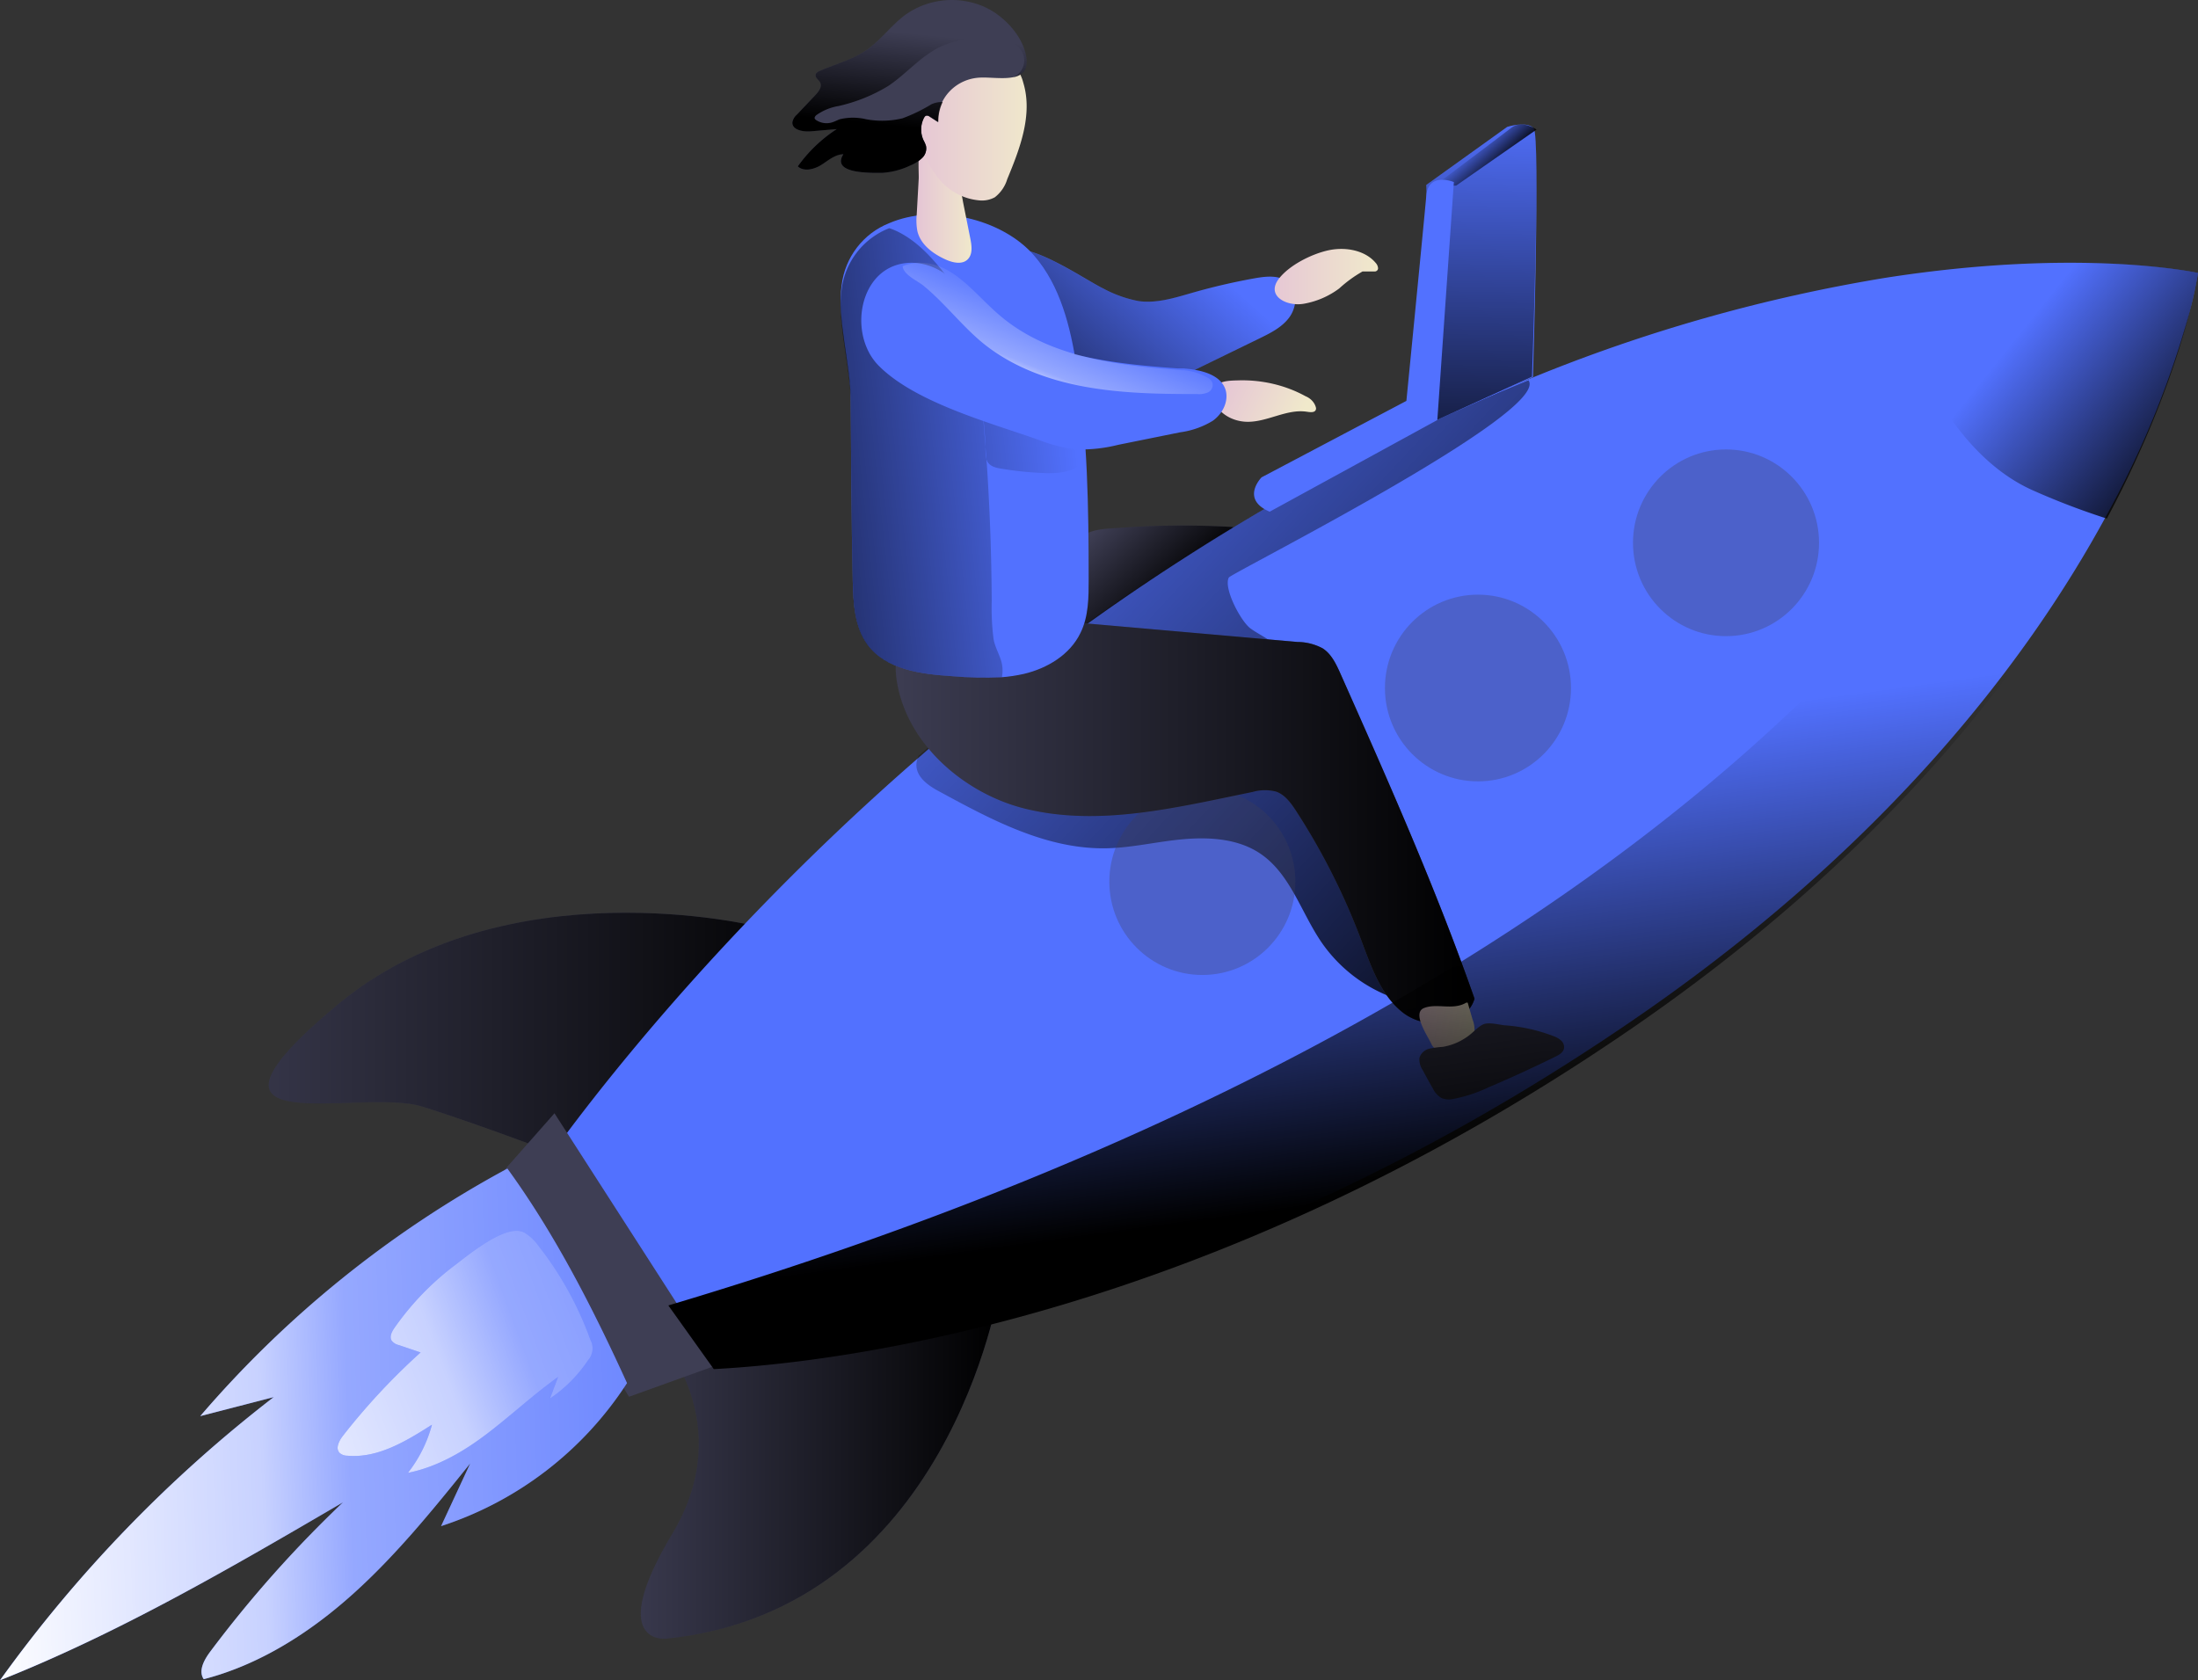<svg xmlns="http://www.w3.org/2000/svg" width="327" height="250" viewBox="0 0 327 250">
    <rect x="0" y="0" width="327" height="250" fill="#333333" stroke="none"/>
    <defs>
        <linearGradient id="a" x1=".005%" x2="100.007%" y1="49.944%" y2="49.944%">
            <stop offset="0%" stop-opacity="0"/>
            <stop offset="99%"/>
        </linearGradient>
        <linearGradient id="b" x1=".004%" y1="49.998%" y2="49.998%">
            <stop offset="0%" stop-opacity="0"/>
            <stop offset="99%"/>
        </linearGradient>
        <linearGradient id="c" x1="78.364%" x2="-42.922%" y1="30.051%" y2="99.271%">
            <stop offset="0%" stop-opacity="0"/>
            <stop offset="99%"/>
        </linearGradient>
        <linearGradient id="d" x1="20.037%" x2="68.35%" y1="25.176%" y2="59.315%">
            <stop offset="0%" stop-opacity="0"/>
            <stop offset="99%"/>
        </linearGradient>
        <linearGradient id="e" x1="12.109%" x2="117.926%" y1="-2.123%" y2="93.115%">
            <stop offset="0%" stop-opacity="0"/>
            <stop offset="99%"/>
        </linearGradient>
        <linearGradient id="f" x1="44.557%" x2="111.974%" y1="28.547%" y2="75.868%">
            <stop offset="0%" stop-opacity="0"/>
            <stop offset="99%"/>
        </linearGradient>
        <linearGradient id="g" x1="-.02%" x2="99.98%" y1="49.998%" y2="49.998%">
            <stop offset="0%" stop-opacity="0"/>
            <stop offset="99%"/>
        </linearGradient>
        <linearGradient id="h" x1="93.932%" x2="-77.961%" y1="40.874%" y2="74.512%">
            <stop offset="0%" stop-opacity="0"/>
            <stop offset="99%"/>
        </linearGradient>
        <linearGradient id="i" x1=".075%" x2="99.991%" y1="49.98%" y2="49.98%">
            <stop offset="0%" stop-color="#E5C5D5"/>
            <stop offset="42%" stop-color="#EAD4D1"/>
            <stop offset="100%" stop-color="#F0E9CB"/>
        </linearGradient>
        <linearGradient id="j" x1=".134%" x2="100.001%" y1="50.016%" y2="50.016%">
            <stop offset="0%" stop-color="#E5C5D5"/>
            <stop offset="42%" stop-color="#EAD4D1"/>
            <stop offset="100%" stop-color="#F0E9CB"/>
        </linearGradient>
        <linearGradient id="k" x1="53.984%" x2="47.173%" y1="21.531%" y2="74.209%">
            <stop offset="0%" stop-opacity="0"/>
            <stop offset="99%"/>
        </linearGradient>
        <linearGradient id="l" x1=".031%" x2="99.974%" y1="50.003%" y2="50.003%">
            <stop offset="0%" stop-color="#E5C5D5"/>
            <stop offset="42%" stop-color="#EAD4D1"/>
            <stop offset="100%" stop-color="#F0E9CB"/>
        </linearGradient>
        <linearGradient id="m" x1="4.357%" x2="90.932%" y1="43.106%" y2="59.143%">
            <stop offset="0%" stop-color="#E5C5D5"/>
            <stop offset="42%" stop-color="#EAD4D1"/>
            <stop offset="100%" stop-color="#F0E9CB"/>
        </linearGradient>
        <linearGradient id="n" x1="50.203%" x2="49.127%" y1="-4.28%" y2="142.236%">
            <stop offset="0%" stop-opacity="0"/>
            <stop offset="99%"/>
        </linearGradient>
        <linearGradient id="o" x1="37.535%" x2="72.416%" y1="42.834%" y2="66.833%">
            <stop offset="0%" stop-opacity="0"/>
            <stop offset="99%"/>
        </linearGradient>
        <linearGradient id="p" x1=".007%" x2="100.195%" y1="49.917%" y2="49.917%">
            <stop offset="0%" stop-color="#E5C5D5"/>
            <stop offset="42%" stop-color="#EAD4D1"/>
            <stop offset="100%" stop-color="#F0E9CB"/>
        </linearGradient>
        <linearGradient id="q" x1="136.413%" x2="-3.165%" y1="47.672%" y2="51.627%">
            <stop offset="2%" stop-color="#FFF" stop-opacity="0"/>
            <stop offset="58%" stop-color="#FFF" stop-opacity=".39"/>
            <stop offset="68%" stop-color="#FFF" stop-opacity=".68"/>
            <stop offset="100%" stop-color="#FFF"/>
        </linearGradient>
        <linearGradient id="r" x1="245.06%" x2="-56.454%" y1="-20.209%" y2="87.728%">
            <stop offset="2%" stop-color="#FFF" stop-opacity="0"/>
            <stop offset="58%" stop-color="#FFF" stop-opacity=".39"/>
            <stop offset="68%" stop-color="#FFF" stop-opacity=".68"/>
            <stop offset="100%" stop-color="#FFF"/>
        </linearGradient>
        <linearGradient id="s" x1="62.24%" x2="9.613%" y1="36.946%" y2="91.92%">
            <stop offset="2%" stop-color="#FFF" stop-opacity="0"/>
            <stop offset="58%" stop-color="#FFF" stop-opacity=".39"/>
            <stop offset="68%" stop-color="#FFF" stop-opacity=".68"/>
            <stop offset="100%" stop-color="#FFF"/>
        </linearGradient>
        <linearGradient id="t" x1="49.029%" x2="56.555%" y1="43.419%" y2="82.944%">
            <stop offset="0%" stop-opacity="0"/>
            <stop offset="99%"/>
        </linearGradient>
    </defs>
    <g fill="none" fill-rule="evenodd">
        <path fill="#3E3E54" fill-rule="nonzero" d="M112.711 137.84s-37.518-9.283-62.654 11.78c-25.136 21.064 3.545 12.149 12.72 15.006 9.177 2.858 23.008 8.214 23.008 8.214s38.256-18.232 26.926-35z"/>
        <path fill="url(#a)" fill-rule="nonzero" d="M112.711 137.84s-37.518-9.283-62.654 11.78c-25.136 21.064 3.545 12.149 12.72 15.006 9.177 2.858 23.008 8.214 23.008 8.214s38.256-18.232 26.926-35z"/>
        <path fill="#3E3E54" fill-rule="nonzero" d="M98.11 198.984s23.612-15.566 38.249-10.852l12.277 3.773s-7.551 47.665-49.585 51.912c0 0-8.969.941.95-15.574 9.919-16.516-1.892-29.259-1.892-29.259z"/>
        <path fill="url(#b)" fill-rule="nonzero" d="M98.11 198.984s23.612-15.566 38.249-10.852l12.277 3.773s-7.551 47.665-49.585 51.912c0 0-8.969.941.95-15.574 9.919-16.516-1.892-29.259-1.892-29.259z"/>
        <path fill="#5271FF" fill-rule="nonzero" d="M164.105 42.91a18.245 18.245 0 0 0 5.305 1.89c2.731.367 5.446-.519 8.095-1.277a93.336 93.336 0 0 1 9.365-2.155c1.737-.298 3.767-.46 5.012.852 1.245 1.312.994 3.577-.092 5.034-1.086 1.456-2.765 2.29-4.386 3.083l-9.507 4.625a29.605 29.605 0 0 1-5.079 2.095c-7.243 1.993-14.762-1.703-21.069-5.817-2.431-1.602-5.063-3.714-5.163-6.66a9.899 9.899 0 0 1 .702-3.408 7.78 7.78 0 0 1 1.988-3.551c2.874-2.53 11.93 3.9 14.829 5.289z"/>
        <path fill="url(#c)" fill-rule="nonzero" d="M164.071 42.899a18.236 18.236 0 0 0 5.305 1.892c2.732.366 5.447-.52 8.095-1.279a90.965 90.965 0 0 1 9.399-2.148c1.729-.307 3.767-.468 5.012.853 1.245 1.32.994 3.571-.092 5.029-1.086 1.457-2.765 2.293-4.386 3.085l-9.507 4.629a29.593 29.593 0 0 1-5.079 2.097c-7.243 1.994-14.762-1.705-21.069-5.822-2.431-1.594-5.063-3.716-5.163-6.666a9.635 9.635 0 0 1 .702-3.41 7.818 7.818 0 0 1 1.921-3.528c2.908-2.557 11.93 3.887 14.862 5.268z"/>
        <path fill="#3E3E54" fill-rule="nonzero" d="M183.489 78.415c-2.777 4.24-6.344 7.978-9.885 11.65-3.542 3.67-7.084 7.282-11.794 9.004-2.321.847-5.072 1.136-7.187-.153-2.295-1.39-3.24-4.367-2.81-6.995a14.027 14.027 0 0 1 3.808-6.927 37.924 37.924 0 0 1 4.865-4.926c1.943-1.458 4.006-1.382 6.542-1.56a125.497 125.497 0 0 1 16.461-.093z"/>
        <path fill="url(#d)" fill-rule="nonzero" d="M183.489 78.415c-2.777 4.24-6.344 7.978-9.885 11.65-3.542 3.67-7.084 7.282-11.794 9.004-2.321.847-5.072 1.136-7.187-.153-2.295-1.39-3.24-4.367-2.81-6.995a14.027 14.027 0 0 1 3.808-6.927 37.924 37.924 0 0 1 4.865-4.926c1.943-1.458 4.006-1.382 6.542-1.56a125.497 125.497 0 0 1 16.461-.093z"/>
        <path fill="#5271FF" fill-rule="nonzero" d="M327 40.616a58.027 58.027 0 0 1-1.334 6.078A139.21 139.21 0 0 1 313.323 76.8c-11.753 21.644-33.282 50.02-72.321 76.301-61.295 41.424-115.092 48.325-134.94 49.367-5.252.297-8.131.187-8.131.187l-17.975-27.977s20.263-30.292 56.837-62.06a332.93 332.93 0 0 1 54.633-38.794 310.135 310.135 0 0 1 36.101-17.448 242.146 242.146 0 0 1 52.903-15.031c29.389-4.595 46.57-.73 46.57-.73z"/>
        <path fill="url(#e)" fill-rule="nonzero" d="M182.817 85.924c-.844 1.558 1.78 6.523 3.216 7.575 1.435 1.052 3.19 1.684 4.22 3.148.419.517.583 1.193.447 1.843-.27.943-1.35 1.364-2.287 1.684l-25.186 7.726a4.056 4.056 0 0 0-1.874.951c-1.013 1.078-.507 2.963.65 3.863a6.767 6.767 0 0 0 4.22 1.044c8.145 0 17.092-3.367 23.912 1.044a20.446 20.446 0 0 1 4.971 5.05 69.786 69.786 0 0 1 10.888 21.1c.735 2.34 1.342 4.89.498 7.196a22.17 22.17 0 0 1-9.858-7.903c-3.056-4.444-4.626-10.15-9.074-13.197-3.25-2.23-7.452-2.525-11.386-2.197-3.933.328-7.807 1.313-11.749 1.364-8.778.109-16.88-4.209-24.612-8.417-1.612-.842-3.444-2.096-3.478-3.93a3.041 3.041 0 0 1 .355-1.448 332.831 332.831 0 0 1 54.618-38.514 310.99 310.99 0 0 1 36.091-17.322c3.343 4.739-44.22 28.692-44.582 29.34z"/>
        <path fill="url(#f)" fill-rule="nonzero" d="M327 40.612s-2.067 14.986-13.557 36.548a108.41 108.41 0 0 1-10.88-4.144c-14.578-6.388-20.587-27.274-21.692-31.607C309.97 36.716 327 40.612 327 40.612z"/>
        <ellipse cx="256.782" cy="80.761" fill="#3E3E54" fill-rule="nonzero" opacity=".31" rx="13.839" ry="13.889"/>
        <ellipse cx="219.879" cy="102.366" fill="#3E3E54" fill-rule="nonzero" opacity=".31" rx="13.839" ry="13.889"/>
        <ellipse cx="178.876" cy="131.173" fill="#3E3E54" fill-rule="nonzero" opacity=".31" rx="13.839" ry="13.889"/>
        <path fill="#3E3E54" fill-rule="nonzero" d="M82.49 165.638l24.118 37.49-13.026 4.69-19.776-32.336zM152.509 120.32c11.082 2.723 22.645-.215 33.83-2.485a6.636 6.636 0 0 1 3.522-.052c1.323.471 2.208 1.714 2.983 2.904a99.726 99.726 0 0 1 9.6 19.011c1.517 4.018 2.941 8.388 6.312 10.992 3.371 2.605 9.389 2.022 10.61-2.099-5.755-16.458-12.843-32.393-19.923-48.31-.64-1.44-1.348-2.965-2.663-3.813a7.986 7.986 0 0 0-3.733-.951l-39.915-3.504c-8.967-.789-22.451-1.997-19.443 10.683 2.074 8.842 10.392 15.55 18.82 17.623z"/>
        <path fill="url(#g)" fill-rule="nonzero" d="M152.509 120.32c11.082 2.723 22.645-.215 33.83-2.485a6.636 6.636 0 0 1 3.522-.052c1.323.471 2.208 1.714 2.983 2.904a99.726 99.726 0 0 1 9.6 19.011c1.517 4.018 2.941 8.388 6.312 10.992 3.371 2.605 9.389 2.022 10.61-2.099-5.755-16.458-12.843-32.393-19.923-48.31-.64-1.44-1.348-2.965-2.663-3.813a7.986 7.986 0 0 0-3.733-.951l-39.915-3.504c-8.967-.789-22.451-1.997-19.443 10.683 2.074 8.842 10.392 15.55 18.82 17.623z"/>
        <path fill="#5271FF" fill-rule="nonzero" d="M161.962 86.118c0 2.748 0 5.59-1.221 8.057-1.56 3.233-4.922 5.267-8.427 6.092-1.11.252-2.236.42-3.37.502-2.42.108-4.844.054-7.256-.161-4.626-.307-9.876-.945-12.64-4.706-1.938-2.646-2.107-6.168-2.183-9.46-.202-9.003-.244-18.005-.311-27.007 0-5.147-2.065-12.09-1.34-17.016.499-4.144 3.206-7.678 7.053-9.207 6.834-2.952 16.76-.782 21.606 4.842 3.884 4.492 5.384 10.576 6.295 16.472 1.66 10.406 1.786 21.024 1.794 31.592z"/>
        <path fill="url(#h)" fill-rule="nonzero" d="M146.83 69.304c.44 6.733.677 13.465.71 20.197a35.803 35.803 0 0 0 .272 5.555c.228 1.405 1.134 2.701 1.295 4.03.07.561.053 1.129-.05 1.684-2.431.106-4.867.053-7.29-.16-4.649-.303-9.923-.934-12.7-4.654-1.948-2.617-2.117-6.101-2.193-9.358-.203-8.904-.246-17.807-.313-26.71 0-5.092-2.075-11.96-1.346-16.832a11.254 11.254 0 0 1 7.086-9.105 9.623 9.623 0 0 1 1.575.673c2.972 1.565 5.215 4.208 7.264 6.867a21.676 21.676 0 0 1 2.71 4.3 22.28 22.28 0 0 1 1.422 6.27c.525 4.418.948 8.853 1.295 13.296.186 2.374-.449 3.871 2.125 4.326 2.189.38 4.4.613 6.621.698 2.26.101 4.936-.16 6.13-2.07a4.338 4.338 0 0 0-.381-4.704 8.392 8.392 0 0 0-4.09-2.777c-1.574-.572-3.234-.892-4.825-1.422a11.873 11.873 0 0 1-4.378-2.433 6.719 6.719 0 0 1-2.252-4.367"/>
        <path fill="url(#i)" fill-rule="nonzero" d="M136.383 31.902a8.67 8.67 0 0 0 .098 2.488c.486 2.03 2.329 3.361 4.155 4.2 1.127.518 2.632.864 3.447-.13.633-.77.477-1.927.28-2.93l-1.086-5.452c-.2-1.22-.516-2.416-.946-3.568-.478-1.167-3.628-5.92-5.224-4.71-.667.502-.387 3.923-.428 4.779l-.296 5.323z"/>
        <path fill="url(#j)" fill-rule="nonzero" d="M136.977 20.97a13.235 13.235 0 0 0 2.896 5.868 8.737 8.737 0 0 0 5.766 2.971 3.987 3.987 0 0 0 2.36-.456 5.36 5.36 0 0 0 1.85-2.698c1.9-4.573 3.825-9.602 2.386-14.35a5.812 5.812 0 0 0-2.595-3.56 6.504 6.504 0 0 0-4.402-.24c-2.511.564-6.278 1.858-7.901 3.983-1.624 2.125-.913 6.15-.36 8.482z"/>
        <path fill="#3E3E54" fill-rule="nonzero" d="M146.392.995c-3.817-1.664-8.26-1.218-11.646 1.168-2.15 1.565-3.686 3.817-5.878 5.316-2.065 1.416-4.564 2.062-6.877 3.056-.281.116-.597.29-.648.58-.085.447.452.737.666 1.143.324.62-.197 1.333-.683 1.855l-2.781 2.948a1.942 1.942 0 0 0-.657 1.11c-.094 1.134 1.561 1.457 2.73 1.358l3.856-.331a21.612 21.612 0 0 0-5.784 5.54c.853.878 2.431.464 3.48-.207 1.05-.67 2.048-1.656 3.294-1.59-1.869 2.923 3.984 2.807 5.733 2.766a11.186 11.186 0 0 0 4.266-1.126 5.079 5.079 0 0 0 1.706-1.069c.498-.47.722-1.15.597-1.813a5.121 5.121 0 0 0-.367-.828 3.773 3.773 0 0 1 .052-3.313c.085-.157.196-.331.384-.356a.626.626 0 0 1 .418.14l1.288.829c-.145-3.498 2.643-6.456 6.245-6.625 2.662-.141 7.533 1.134 6.893-3.081-.512-3.164-3.378-6.186-6.287-7.47z"/>
        <path fill="url(#k)" fill-rule="nonzero" d="M150.702 11.527c1.03-.458 1.687-1.462 1.674-2.562-.013-1.1-.692-2.09-1.733-2.525a7.593 7.593 0 0 0-4.014-.828 15.773 15.773 0 0 0-6.78 1.367c-2.903 1.408-5.003 4.001-7.684 5.799a24.6 24.6 0 0 1-7.386 2.99 8.011 8.011 0 0 0-3.33 1.36c-.154.14-.308.33-.24.521.05.087.12.161.205.216a2.82 2.82 0 0 0 2.272.373c.444-.116.854-.348 1.263-.498a8.397 8.397 0 0 1 3.903 0c1.796.335 3.646.287 5.422-.14a24.26 24.26 0 0 0 4.27-2.072 3.67 3.67 0 0 1 1.707-.347 6.534 6.534 0 0 0-.658 2.974l-1.289-.829a.629.629 0 0 0-.47-.116c-.179 0-.298.2-.384.357a3.805 3.805 0 0 0-.051 3.313c.148.264.268.542.359.829.139.661-.08 1.346-.581 1.814a5.562 5.562 0 0 1-1.708 1.077 11.367 11.367 0 0 1-4.27 1.119c-1.707 0-7.59.157-5.729-2.767-1.246 0-2.305.969-3.296 1.59-.99.622-2.561 1.077-3.483.207a21.5 21.5 0 0 1 5.789-5.542l-3.86.331c-1.178.1-2.826-.223-2.732-1.358.085-.43.313-.82.649-1.11l2.792-2.95c.487-.522 1.008-1.234.683-1.856-.213-.406-.751-.704-.666-1.143.051-.298.367-.464.649-.588 2.305-.986 4.816-1.657 6.882-3.04 2.203-1.5 3.74-3.77 5.883-5.32 3.385-2.396 7.835-2.845 11.656-1.176 2.903 1.317 5.78 4.308 6.259 7.456.316 2.047-.615 2.809-1.973 3.074z"/>
        <path fill="url(#l)" fill-rule="nonzero" d="M197.68 37.232c2.494-.531 5.402 0 6.98 1.879.2.21.322.472.352.751a.45.45 0 0 1-.111.358.525.525 0 0 1-.356.173h-1.842a18.985 18.985 0 0 0-3.454 2.516 12.33 12.33 0 0 1-5.243 2.278c-2.555.466-5.728-1.143-3.745-3.716 1.55-2.017 4.864-3.692 7.42-4.24z"/>
        <path fill="url(#m)" fill-rule="nonzero" d="M194.211 58.943c.82.338 1.404.99 1.576 1.757a.605.605 0 0 1-.079.366c-.235.344-.818.262-1.28.195-3.002-.464-5.857 1.548-8.912 1.495-1.398-.03-2.728-.527-3.708-1.383-.87-.8-1.741-2.31-1.254-3.432.514-1.287 2.255-1.309 3.612-1.346 3.549-.113 7.053.706 10.045 2.348z"/>
        <path fill="#5271FF" fill-rule="nonzero" d="M212.191 27.513l12.042-8.638s2.957-.94 3.949.235c.991 1.175-.124 36.99-.124 36.99l-14.91 6.657-.957-35.244z"/>
        <path fill="url(#n)" fill-rule="nonzero" d="M212.191 27.512l12.076-8.637s2.959-.94 3.951.235c.992 1.175-.301 36.932-.301 36.932l-14.742 6.715-.984-35.245z"/>
        <path fill="url(#o)" fill-rule="nonzero" d="M216.642 27.608l11.95-8.33s-2.133-1.538-3.79-.237c-1.658 1.3-11.586 8.737-11.586 8.737l3.426-.17z"/>
        <path fill="url(#p)" fill-rule="nonzero" d="M212.898 155.222c.092.227.227.436.397.614.213.177.464.3.734.362 1.401.389 2.902.143 4.104-.673a2.873 2.873 0 0 0 1.106-1.305 4.105 4.105 0 0 0-.16-2.526l-.701-2.424a.185.185 0 0 0-.042-.093h-.194c-2.035 1.212-4.434 0-6.376.842-1.638.791.532 3.974 1.132 5.203z"/>
        <path fill="#3E3E54" fill-rule="nonzero" d="M214.635 155.76c-.682.042-1.36.136-2.028.28a2.01 2.01 0 0 0-1.43 1.343 2.791 2.791 0 0 0 .48 1.827c.488.91.975 1.819 1.497 2.711.28.598.728 1.1 1.287 1.445.567.228 1.19.275 1.784.136a21.67 21.67 0 0 0 5.174-1.7 201.322 201.322 0 0 0 10.02-4.597c.547-.272 1.153-.62 1.262-1.224a1.325 1.325 0 0 0-.412-1.147 3.358 3.358 0 0 0-1.077-.646 25.2 25.2 0 0 0-7.37-1.64c-.892-.094-2.39-.519-3.222-.11-.833.407-1.632 1.41-2.524 1.954a8.758 8.758 0 0 1-3.441 1.368z"/>
        <path fill="#5271FF" fill-rule="nonzero" d="M180.407 62.619a12.503 12.503 0 0 1-4.838 1.701l-9.21 1.863c-2.022.51-4.104.74-6.188.68a21.235 21.235 0 0 1-5.518-1.37c-7.147-2.551-18.479-5.554-23.962-11.117-4.151-4.253-3.133-12.674 2.232-14.784a7.337 7.337 0 0 1 3.209-.476c4.55.289 7.64 4.482 11.136 7.434 7.504 6.414 17.979 7.528 27.843 8.26h.865c2.547.187 5.688.85 6.384 3.292.433 1.727-.535 3.522-1.953 4.517zM188.893 76.132l24.941-13.639 2.458-35.405s-3.787-1.562-4.098 2.023c-.312 3.586-2.962 30.535-2.962 30.535L187.69 71.017s-3.206 3.234 1.203 5.115zM93.282 205.784a52.178 52.178 0 0 1-27.664 21.282l4.327-9.313c-5.43 6.742-10.901 13.518-17.332 19.316-6.43 5.797-13.938 10.607-22.302 12.77-.849-1.235.06-2.887.958-4.087a177.131 177.131 0 0 1 19.758-22.227C34.459 233.204 17.823 242.917 0 250a201.898 201.898 0 0 1 40.72-42.13l-10.927 2.826a160.733 160.733 0 0 1 45.691-36.828c7.118 9.782 12.793 20.942 17.798 31.916z"/>
        <path fill="url(#q)" fill-rule="nonzero" d="M93.282 205.784a52.178 52.178 0 0 1-27.664 21.282l4.327-9.313c-5.43 6.742-10.901 13.518-17.332 19.316-6.43 5.797-13.938 10.607-22.302 12.77-.849-1.235.06-2.887.958-4.087a177.131 177.131 0 0 1 19.758-22.227C34.459 233.204 17.823 242.917 0 250a201.898 201.898 0 0 1 40.72-42.13l-10.927 2.826a160.733 160.733 0 0 1 45.691-36.828c7.118 9.782 12.793 20.942 17.798 31.916z"/>
        <path fill="#5271FF" fill-rule="nonzero" d="M58.705 197.536c-.397.564-.795 1.319-.448 1.918.267.34.64.577 1.058.667l3.258 1.102a97.882 97.882 0 0 0-11.56 12.405c-.584.746-1.15 1.882-.482 2.55.317.267.715.41 1.125.408 4.528.416 8.75-2.152 12.61-4.615a20.052 20.052 0 0 1-3.572 7.165c4.367-.868 8.318-3.184 11.847-5.881 3.529-2.698 6.854-5.786 10.493-8.397l-1.201 3.21a20.772 20.772 0 0 0 5.652-5.691 2.653 2.653 0 0 0 .347-3.036 50.242 50.242 0 0 0-7.692-13.94 7.128 7.128 0 0 0-2.115-2.004c-2.658-1.431-8.2 3.227-10.333 4.832a41.39 41.39 0 0 0-8.987 9.307z"/>
        <path fill="url(#r)" fill-rule="nonzero" d="M58.705 197.536c-.397.564-.795 1.319-.448 1.918.267.34.64.577 1.058.667l3.258 1.102a97.882 97.882 0 0 0-11.56 12.405c-.584.746-1.15 1.882-.482 2.55.317.267.715.41 1.125.408 4.528.416 8.75-2.152 12.61-4.615a20.052 20.052 0 0 1-3.572 7.165c4.367-.868 8.318-3.184 11.847-5.881 3.529-2.698 6.854-5.786 10.493-8.397l-1.201 3.21a20.772 20.772 0 0 0 5.652-5.691 2.653 2.653 0 0 0 .347-3.036 50.242 50.242 0 0 0-7.692-13.94 7.128 7.128 0 0 0-2.115-2.004c-2.658-1.431-8.2 3.227-10.333 4.832a41.39 41.39 0 0 0-8.987 9.307z"/>
        <path fill="url(#s)" fill-rule="nonzero" d="M179.686 58.394a3.395 3.395 0 0 1-1.585.234c-5.6 0-11.24-.087-16.765-1.1-5.524-1.013-10.973-3.038-15.332-6.665-3.076-2.597-5.507-5.809-8.592-8.336-.838-.719-3.018-1.62-3.127-2.926a7.05 7.05 0 0 1 3.169-.485c4.493.294 7.544 4.562 10.998 7.566 7.41 6.527 17.754 7.66 27.495 8.405h.201a8.55 8.55 0 0 1 3.512 1.1c.336.168.597.462.73.822a1.247 1.247 0 0 1-.704 1.385z"/>
        <path fill="url(#t)" fill-rule="nonzero" d="M327 41.212l-1.04 5.815a139.373 139.373 0 0 1-12.344 30.278c-11.77 21.769-33.307 50.265-72.369 76.74-61.35 41.66-115.19 48.601-135.055 49.659l-6.76-9.473C254.8 147.94 291.505 73.86 295.78 73.246c4.275-.613 17.135-32.094 17.135-32.094l14.085.06z"/>
        <path d="M152.667 9.556a3.22 3.22 0 0 1-1.524 1.74 9.727 9.727 0 0 1-1.742.87l-6.839 2.75a5.835 5.835 0 0 1-2.16.295 3.654 3.654 0 0 0-1.742.365 24.457 24.457 0 0 1-4.356 2.175c-1.811.45-3.698.5-5.531.148a8.33 8.33 0 0 0-3.981 0c-.436.157-.871.4-1.29.522a2.808 2.808 0 0 1-2.317-.392.644.644 0 0 1-.209-.226c-.07-.2.087-.4.244-.548a8.046 8.046 0 0 1 3.398-1.426 24.697 24.697 0 0 0 7.535-3.14c2.752-1.854 4.895-4.577 7.84-6.09a15.698 15.698 0 0 1 6.916-1.436c1.42-.1 2.84.2 4.094.87a3.226 3.226 0 0 1 1.664 3.523z"/>
    </g>
</svg>
